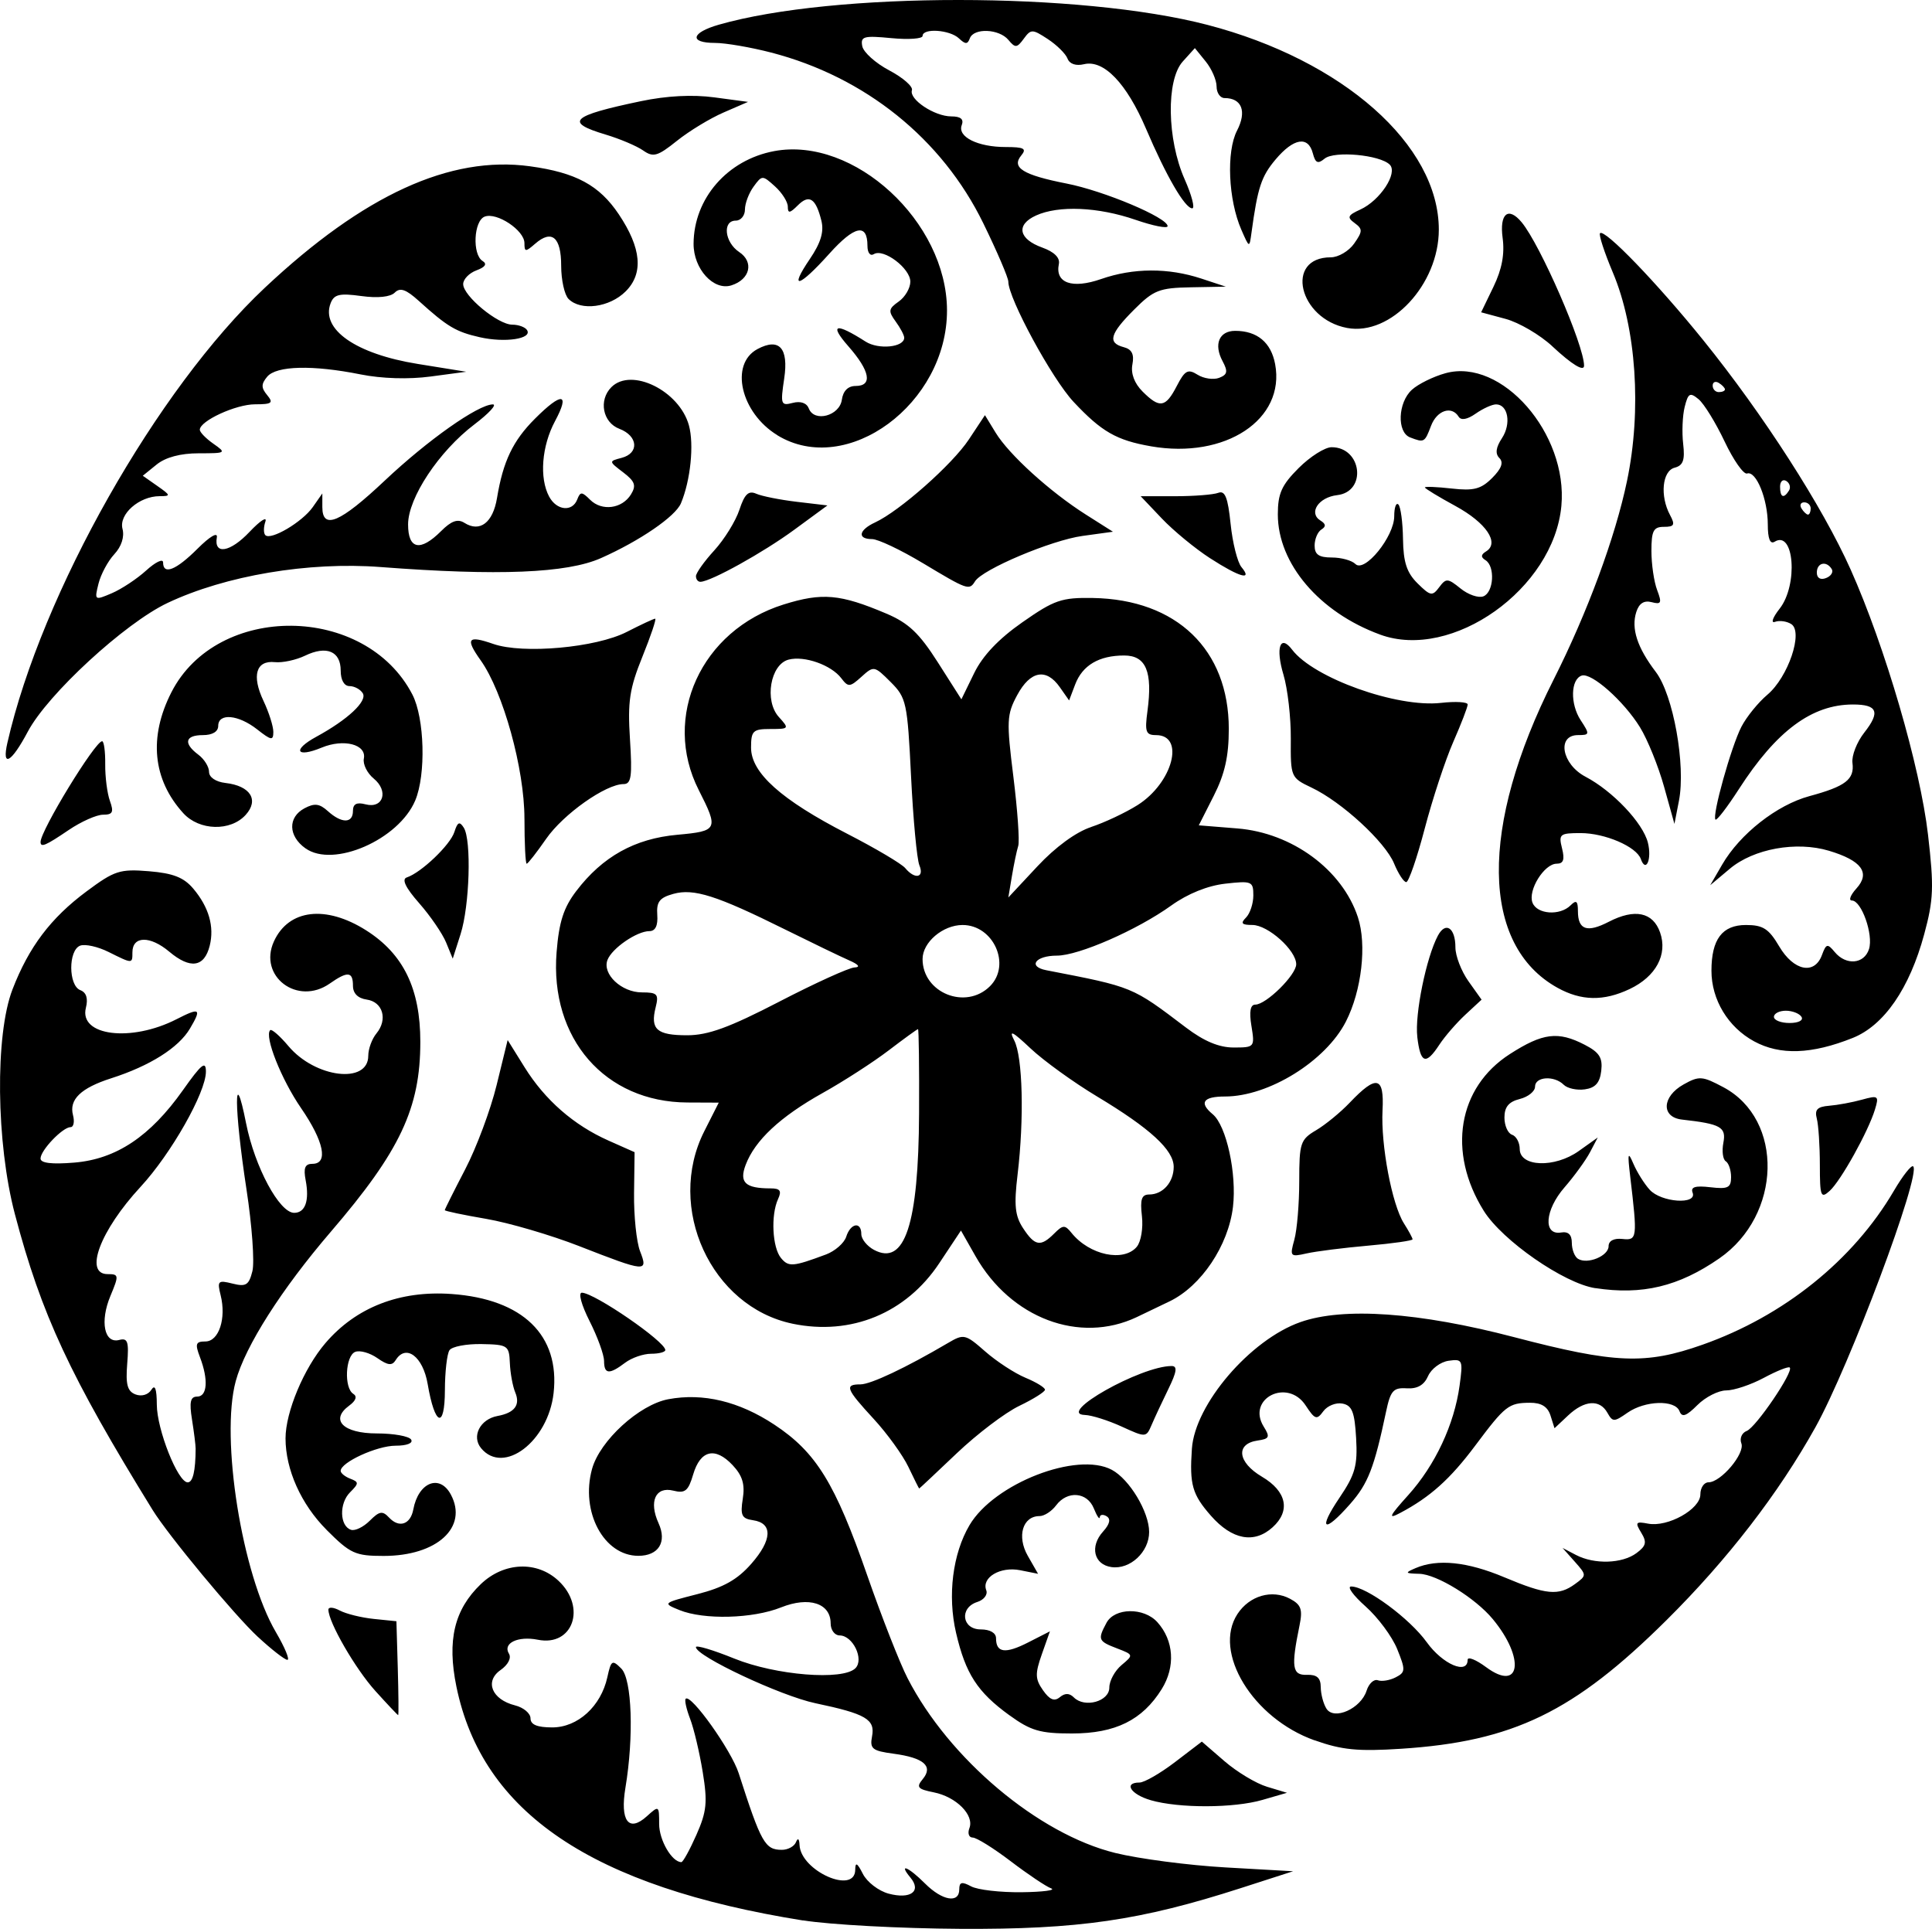 <?xml version="1.0" encoding="UTF-8" standalone="no"?>
<!-- Created with Inkscape (http://www.inkscape.org/) -->

<svg
   width="83.456mm"
   height="83.321mm"
   viewBox="0 0 83.456 83.321"
   version="1.1"
   id="svg5"
   inkscape:version="1.1 (c4e8f9ed74, 2021-05-24)"
   sodipodi:docname="ornament25.svg"
   xmlns:inkscape="http://www.inkscape.org/namespaces/inkscape"
   xmlns:sodipodi="http://sodipodi.sourceforge.net/DTD/sodipodi-0.dtd"
   xmlns="http://www.w3.org/2000/svg"
   xmlns:svg="http://www.w3.org/2000/svg">
  <sodipodi:namedview
     id="namedview7"
     pagecolor="#ffffff"
     bordercolor="#666666"
     borderopacity="1.0"
     inkscape:pageshadow="2"
     inkscape:pageopacity="0.0"
     inkscape:pagecheckerboard="0"
     inkscape:document-units="mm"
     showgrid="false"
     inkscape:zoom="0.94615212"
     inkscape:cx="92.479843"
     inkscape:cy="286.95174"
     inkscape:window-width="2506"
     inkscape:window-height="1403"
     inkscape:window-x="1974"
     inkscape:window-y="0"
     inkscape:window-maximized="1"
     inkscape:current-layer="layer1" />
  <defs
     id="defs2" />
  <g
     inkscape:label="Layer 1"
     inkscape:groupmode="layer"
     id="layer1"
     transform="translate(376.753,-136.472)">
    <path
       style="fill:#000000;stroke-width:0.265"
       d="m -342.062,219.427 c -9.123,-1.459 -13.858,-4.654 -14.976,-10.105 -0.409,-1.996 -0.092,-3.325 1.055,-4.425 0.997,-0.955 2.428,-1.015 3.358,-0.141 1.217,1.143 0.618,2.847 -0.894,2.544 -0.862,-0.172 -1.529,0.149 -1.249,0.603 0.114,0.185 -0.037,0.478 -0.364,0.707 -0.697,0.488 -0.374,1.274 0.627,1.525 0.368,0.092 0.668,0.344 0.668,0.56 0,0.272 0.286,0.392 0.939,0.392 1.102,0 2.104,-0.912 2.38,-2.167 0.162,-0.738 0.21,-0.768 0.603,-0.375 0.461,0.461 0.547,2.936 0.179,5.144 -0.24,1.436 0.139,1.946 0.921,1.239 0.526,-0.476 0.535,-0.471 0.535,0.331 0,0.7 0.552,1.647 0.96,1.647 0.07,0 0.363,-0.531 0.65,-1.18 0.445,-1.006 0.485,-1.406 0.272,-2.712 -0.137,-0.843 -0.382,-1.876 -0.544,-2.297 -0.162,-0.42 -0.248,-0.81 -0.192,-0.867 0.226,-0.226 1.973,2.228 2.291,3.218 0.97,3.013 1.136,3.307 1.865,3.307 0.261,0 0.535,-0.149 0.608,-0.331 0.081,-0.202 0.142,-0.154 0.154,0.122 0.052,1.12 2.397,2.162 2.406,1.069 0.003,-0.346 0.086,-0.301 0.331,0.18 0.18,0.354 0.681,0.738 1.114,0.853 0.945,0.252 1.429,-0.103 0.942,-0.691 -0.54,-0.651 -0.097,-0.472 0.628,0.253 0.743,0.743 1.479,0.87 1.479,0.255 0,-0.32 0.109,-0.348 0.512,-0.132 0.281,0.151 1.264,0.264 2.183,0.253 0.919,-0.011 1.492,-0.086 1.274,-0.166 -0.218,-0.08 -1.003,-0.606 -1.744,-1.17 -0.741,-0.564 -1.481,-1.025 -1.645,-1.025 -0.164,0 -0.228,-0.183 -0.142,-0.407 0.217,-0.564 -0.569,-1.353 -1.542,-1.547 -0.696,-0.139 -0.764,-0.221 -0.474,-0.571 0.464,-0.559 0.048,-0.922 -1.258,-1.097 -0.923,-0.124 -1.034,-0.213 -0.932,-0.749 0.141,-0.736 -0.264,-0.973 -2.45,-1.433 -1.495,-0.315 -5.159,-2.035 -5.159,-2.423 0,-0.098 0.744,0.124 1.654,0.493 1.794,0.728 4.693,0.961 5.236,0.42 0.386,-0.384 -0.11,-1.417 -0.681,-1.417 -0.213,0 -0.388,-0.234 -0.388,-0.52 0,-0.872 -0.936,-1.174 -2.143,-0.691 -1.222,0.489 -3.33,0.544 -4.388,0.116 -0.736,-0.298 -0.726,-0.306 0.774,-0.689 1.128,-0.288 1.727,-0.625 2.33,-1.312 0.906,-1.032 0.934,-1.757 0.071,-1.881 -0.485,-0.07 -0.553,-0.211 -0.44,-0.926 0.1,-0.627 -0.014,-1.001 -0.44,-1.454 -0.754,-0.801 -1.392,-0.65 -1.703,0.404 -0.21,0.714 -0.349,0.827 -0.857,0.699 -0.767,-0.193 -1.067,0.466 -0.638,1.406 0.371,0.814 0.002,1.409 -0.873,1.409 -1.493,0 -2.51,-1.908 -2,-3.753 0.337,-1.222 2.037,-2.775 3.293,-3.011 1.501,-0.282 3.059,0.092 4.58,1.097 1.808,1.195 2.628,2.525 4.016,6.517 0.622,1.788 1.406,3.787 1.743,4.441 1.789,3.479 5.643,6.723 8.965,7.543 1.026,0.254 3.176,0.535 4.776,0.626 l 2.91,0.165 -2.249,0.725 c -4.352,1.403 -7.026,1.791 -12.134,1.762 -2.567,-0.014 -5.62,-0.178 -6.784,-0.365 z m 15.015,-5.197 c -0.863,-0.249 -1.188,-0.762 -0.483,-0.762 0.207,0 0.898,-0.398 1.535,-0.884 l 1.158,-0.884 0.978,0.846 c 0.538,0.465 1.365,0.963 1.839,1.105 l 0.86,0.26 -1.058,0.307 c -1.241,0.36 -3.607,0.366 -4.829,0.013 z m 7.078,-2.585 c -2.666,-0.947 -4.41,-3.807 -3.329,-5.458 0.519,-0.792 1.493,-1.073 2.272,-0.656 0.478,0.256 0.55,0.458 0.409,1.147 -0.371,1.808 -0.319,2.161 0.317,2.138 0.432,-0.015 0.596,0.13 0.599,0.529 0.002,0.303 0.113,0.722 0.246,0.932 0.328,0.518 1.488,-0.002 1.734,-0.777 0.098,-0.308 0.316,-0.51 0.486,-0.449 0.17,0.061 0.517,0.004 0.771,-0.127 0.426,-0.219 0.431,-0.316 0.065,-1.221 -0.219,-0.541 -0.834,-1.37 -1.367,-1.843 -0.533,-0.473 -0.813,-0.86 -0.622,-0.86 0.656,0 2.529,1.381 3.268,2.41 0.684,0.951 1.764,1.415 1.764,0.757 0,-0.15 0.358,-0.008 0.796,0.316 1.491,1.103 1.697,-0.376 0.289,-2.076 -0.755,-0.911 -2.416,-1.935 -3.172,-1.955 -0.623,-0.017 -0.639,-0.041 -0.162,-0.246 0.952,-0.409 2.238,-0.276 3.836,0.397 1.803,0.759 2.342,0.81 3.055,0.288 0.503,-0.368 0.503,-0.381 -0.016,-0.965 l -0.526,-0.592 0.578,0.303 c 0.793,0.416 1.995,0.38 2.613,-0.078 0.422,-0.313 0.459,-0.471 0.206,-0.885 -0.272,-0.446 -0.237,-0.491 0.297,-0.389 0.853,0.163 2.259,-0.623 2.259,-1.263 0,-0.287 0.158,-0.522 0.351,-0.522 0.537,0 1.587,-1.246 1.419,-1.684 -0.082,-0.214 0.022,-0.454 0.232,-0.535 0.398,-0.153 2.035,-2.563 1.86,-2.739 -0.056,-0.056 -0.558,0.144 -1.118,0.444 -0.559,0.3 -1.292,0.545 -1.628,0.545 -0.336,0 -0.896,0.285 -1.244,0.632 -0.483,0.483 -0.666,0.546 -0.773,0.265 -0.193,-0.503 -1.491,-0.463 -2.249,0.068 -0.577,0.404 -0.639,0.404 -0.866,0 -0.332,-0.592 -0.99,-0.547 -1.697,0.116 l -0.587,0.552 -0.175,-0.552 c -0.121,-0.38 -0.396,-0.551 -0.885,-0.548 -0.923,0.005 -1.071,0.121 -2.368,1.855 -1.08,1.443 -1.945,2.219 -3.237,2.903 -0.545,0.289 -0.484,0.153 0.349,-0.772 1.161,-1.289 1.985,-3.047 2.215,-4.725 0.153,-1.113 0.132,-1.161 -0.475,-1.075 -0.349,0.049 -0.747,0.347 -0.886,0.661 -0.172,0.391 -0.463,0.558 -0.922,0.529 -0.58,-0.037 -0.701,0.1 -0.894,1.016 -0.511,2.42 -0.775,3.097 -1.544,3.973 -1.141,1.3 -1.417,1.145 -0.467,-0.262 0.681,-1.009 0.787,-1.39 0.719,-2.577 -0.065,-1.132 -0.176,-1.412 -0.592,-1.491 -0.281,-0.054 -0.653,0.096 -0.826,0.333 -0.281,0.385 -0.362,0.358 -0.762,-0.252 -0.785,-1.199 -2.567,-0.294 -1.809,0.919 0.278,0.445 0.243,0.524 -0.264,0.596 -0.965,0.138 -0.87,0.94 0.185,1.563 1.068,0.63 1.246,1.474 0.461,2.184 -0.796,0.721 -1.751,0.542 -2.664,-0.497 -0.81,-0.923 -0.93,-1.345 -0.823,-2.897 0.133,-1.921 2.517,-4.704 4.686,-5.468 1.86,-0.656 5.125,-0.426 9.235,0.65 4.363,1.142 5.673,1.195 8.133,0.327 3.514,-1.24 6.512,-3.65 8.268,-6.646 0.385,-0.657 0.761,-1.133 0.836,-1.058 0.349,0.349 -2.753,8.626 -4.222,11.265 -1.589,2.856 -3.806,5.728 -6.433,8.334 -4.002,3.971 -6.628,5.244 -11.467,5.557 -1.865,0.121 -2.557,0.053 -3.743,-0.369 z m -13.18,-1.082 c -1.384,-1.003 -1.894,-1.79 -2.306,-3.563 -0.374,-1.607 -0.147,-3.415 0.582,-4.65 1.064,-1.801 4.646,-3.193 6.148,-2.389 0.763,0.408 1.61,1.819 1.611,2.684 10e-4,0.864 -0.823,1.632 -1.628,1.517 -0.761,-0.108 -0.945,-0.891 -0.361,-1.536 0.288,-0.318 0.341,-0.543 0.155,-0.657 -0.155,-0.096 -0.289,-0.078 -0.299,0.04 -0.009,0.118 -0.124,-0.054 -0.256,-0.381 -0.286,-0.712 -1.145,-0.782 -1.63,-0.132 -0.19,0.255 -0.511,0.463 -0.714,0.463 -0.731,0 -0.99,0.874 -0.51,1.715 l 0.445,0.778 -0.775,-0.155 c -0.855,-0.171 -1.675,0.314 -1.463,0.866 0.072,0.188 -0.101,0.415 -0.385,0.505 -0.785,0.249 -0.67,1.186 0.146,1.186 0.4,0 0.661,0.151 0.661,0.381 0,0.633 0.402,0.685 1.389,0.181 l 0.939,-0.479 -0.349,0.988 c -0.298,0.845 -0.291,1.071 0.05,1.558 0.287,0.41 0.491,0.494 0.726,0.299 0.223,-0.185 0.415,-0.182 0.607,0.01 0.468,0.468 1.532,0.173 1.532,-0.426 0,-0.291 0.238,-0.728 0.529,-0.972 0.523,-0.437 0.52,-0.446 -0.198,-0.721 -0.814,-0.312 -0.841,-0.379 -0.454,-1.103 0.352,-0.657 1.613,-0.675 2.196,-0.031 0.717,0.792 0.791,1.929 0.189,2.895 -0.834,1.338 -1.998,1.914 -3.876,1.915 -1.372,8e-4 -1.777,-0.117 -2.702,-0.788 z m -27.39,-1.051 c -0.865,-0.957 -2.028,-2.971 -2.028,-3.512 0,-0.123 0.221,-0.106 0.491,0.038 0.27,0.144 0.931,0.308 1.469,0.363 l 0.978,0.1 0.059,2.028 c 0.032,1.115 0.04,2.028 0.017,2.028 -0.023,0 -0.467,-0.47 -0.986,-1.045 z m -5.074,-2.335 c -1.015,-0.941 -3.872,-4.386 -4.552,-5.489 -3.567,-5.784 -4.801,-8.434 -5.945,-12.772 -0.812,-3.077 -0.862,-7.74 -0.104,-9.705 0.707,-1.833 1.652,-3.085 3.197,-4.234 1.21,-0.9 1.44,-0.975 2.699,-0.872 1.045,0.086 1.506,0.267 1.916,0.754 0.672,0.797 0.914,1.641 0.708,2.464 -0.234,0.932 -0.839,1.02 -1.748,0.256 -0.829,-0.698 -1.591,-0.684 -1.591,0.03 0,0.499 0.006,0.499 -1.028,-0.016 -0.464,-0.232 -1.019,-0.355 -1.231,-0.273 -0.515,0.198 -0.509,1.722 0.008,1.921 0.262,0.101 0.343,0.357 0.241,0.764 -0.304,1.213 1.952,1.496 3.915,0.492 1.015,-0.519 1.094,-0.464 0.581,0.403 -0.49,0.83 -1.731,1.613 -3.405,2.149 -1.308,0.419 -1.824,0.917 -1.648,1.589 0.075,0.286 0.028,0.52 -0.104,0.52 -0.34,0 -1.298,1 -1.298,1.356 0,0.199 0.484,0.257 1.46,0.176 1.809,-0.15 3.277,-1.129 4.692,-3.13 0.799,-1.13 0.992,-1.286 0.992,-0.8 0,0.9 -1.504,3.551 -2.824,4.978 -1.74,1.881 -2.453,3.769 -1.423,3.769 0.489,0 0.495,0.05 0.121,0.945 -0.46,1.102 -0.266,2.068 0.381,1.899 0.367,-0.096 0.423,0.07 0.345,1.032 -0.072,0.892 0.008,1.185 0.357,1.32 0.262,0.1 0.548,0.018 0.684,-0.197 0.159,-0.252 0.235,-0.049 0.238,0.637 0.004,1.081 0.909,3.359 1.334,3.359 0.224,0 0.338,-0.487 0.343,-1.455 6.6e-4,-0.146 -0.07,-0.711 -0.157,-1.257 -0.121,-0.76 -0.07,-0.992 0.222,-0.992 0.44,0 0.493,-0.729 0.122,-1.703 -0.22,-0.578 -0.185,-0.679 0.236,-0.679 0.58,0 0.908,-0.996 0.657,-1.997 -0.155,-0.619 -0.113,-0.66 0.513,-0.503 0.582,0.146 0.708,0.067 0.859,-0.536 0.098,-0.389 -0.017,-1.978 -0.255,-3.532 -0.539,-3.52 -0.55,-5.538 -0.017,-2.852 0.375,1.886 1.438,3.864 2.077,3.864 0.479,0 0.664,-0.525 0.496,-1.406 -0.102,-0.534 -0.03,-0.711 0.292,-0.711 0.697,0 0.499,-0.967 -0.491,-2.407 -0.857,-1.246 -1.594,-3.106 -1.334,-3.366 0.063,-0.063 0.418,0.247 0.789,0.688 1.158,1.376 3.448,1.654 3.448,0.419 0,-0.297 0.159,-0.731 0.353,-0.966 0.498,-0.603 0.279,-1.363 -0.421,-1.463 -0.38,-0.054 -0.593,-0.268 -0.593,-0.595 0,-0.619 -0.226,-0.641 -1.003,-0.097 -1.392,0.975 -3.098,-0.312 -2.412,-1.819 0.634,-1.392 2.241,-1.584 3.986,-0.478 1.61,1.021 2.339,2.522 2.339,4.814 0,2.865 -0.873,4.718 -3.863,8.2 -2.131,2.482 -3.701,4.946 -4.11,6.454 -0.67,2.469 0.268,8.344 1.732,10.842 0.389,0.664 0.613,1.203 0.497,1.199 -0.115,-0.004 -0.688,-0.45 -1.272,-0.992 z m 2.968,-4.623 c -1.1,-1.102 -1.774,-2.602 -1.774,-3.952 0,-1.136 0.792,-3.028 1.723,-4.115 1.324,-1.547 3.212,-2.282 5.452,-2.121 3.077,0.22 4.685,1.784 4.404,4.283 -0.235,2.085 -2.16,3.548 -3.13,2.379 -0.424,-0.511 -0.046,-1.254 0.708,-1.393 0.738,-0.135 0.993,-0.473 0.767,-1.015 -0.111,-0.264 -0.216,-0.838 -0.234,-1.275 -0.031,-0.756 -0.089,-0.795 -1.223,-0.816 -0.655,-0.012 -1.278,0.107 -1.385,0.265 -0.107,0.158 -0.196,0.936 -0.198,1.729 -0.005,1.701 -0.435,1.546 -0.744,-0.268 -0.204,-1.193 -0.942,-1.745 -1.382,-1.033 -0.155,0.251 -0.336,0.231 -0.79,-0.086 -0.324,-0.227 -0.753,-0.349 -0.955,-0.271 -0.429,0.165 -0.495,1.561 -0.086,1.814 0.178,0.11 0.114,0.295 -0.175,0.507 -0.845,0.618 -0.264,1.203 1.194,1.203 0.724,0 1.389,0.119 1.479,0.265 0.096,0.155 -0.182,0.265 -0.671,0.265 -0.804,0 -2.372,0.718 -2.372,1.087 0,0.099 0.187,0.251 0.417,0.339 0.376,0.144 0.375,0.201 -0.014,0.59 -0.475,0.475 -0.449,1.455 0.044,1.617 0.173,0.057 0.537,-0.12 0.81,-0.393 0.417,-0.417 0.55,-0.439 0.834,-0.135 0.433,0.464 0.925,0.299 1.046,-0.35 0.22,-1.178 1.141,-1.545 1.622,-0.645 0.756,1.413 -0.599,2.651 -2.901,2.651 -1.228,0 -1.44,-0.097 -2.466,-1.124 z m 25.134,-2.715 c -0.244,-0.511 -0.92,-1.447 -1.504,-2.08 -1.195,-1.296 -1.269,-1.489 -0.572,-1.489 0.446,0 1.964,-0.717 3.79,-1.791 0.678,-0.399 0.745,-0.383 1.602,0.369 0.492,0.432 1.275,0.943 1.74,1.136 0.465,0.193 0.844,0.425 0.842,0.517 -0.002,0.091 -0.5,0.404 -1.108,0.696 -0.608,0.291 -1.825,1.214 -2.705,2.051 -0.88,0.837 -1.609,1.521 -1.621,1.521 -0.012,0 -0.22,-0.418 -0.464,-0.929 z m 9.208,-1.748 c -0.582,-0.266 -1.296,-0.491 -1.587,-0.5 -1.262,-0.039 2.415,-2.114 3.747,-2.114 0.259,0 0.225,0.247 -0.14,0.992 -0.267,0.546 -0.592,1.243 -0.723,1.549 -0.236,0.552 -0.248,0.553 -1.297,0.073 z m -22.357,-2.834 c 0,-0.266 -0.281,-1.04 -0.625,-1.72 -0.355,-0.702 -0.498,-1.232 -0.331,-1.227 0.556,0.016 3.602,2.111 3.602,2.477 0,0.088 -0.275,0.16 -0.611,0.16 -0.336,0 -0.842,0.175 -1.124,0.388 -0.687,0.52 -0.91,0.501 -0.91,-0.079 z m 8.147,-1.607 c -3.523,-0.731 -5.489,-5.013 -3.817,-8.315 l 0.625,-1.235 -1.353,-0.006 c -3.561,-0.015 -5.951,-2.761 -5.652,-6.493 0.105,-1.309 0.303,-1.923 0.85,-2.641 1.135,-1.489 2.527,-2.264 4.363,-2.43 1.757,-0.159 1.792,-0.231 0.927,-1.933 -1.604,-3.158 0.106,-6.9 3.663,-8.013 1.671,-0.523 2.443,-0.455 4.439,0.391 0.959,0.406 1.424,0.847 2.228,2.109 l 1.016,1.595 0.55,-1.128 c 0.369,-0.757 1.055,-1.481 2.086,-2.201 1.379,-0.964 1.69,-1.071 3.043,-1.048 3.62,0.062 5.872,2.231 5.872,5.655 0,1.181 -0.172,1.946 -0.648,2.886 l -0.648,1.279 1.664,0.134 c 2.367,0.19 4.532,1.783 5.208,3.833 0.392,1.188 0.165,3.172 -0.517,4.508 -0.872,1.71 -3.337,3.238 -5.224,3.238 -0.946,0 -1.131,0.268 -0.53,0.766 0.591,0.49 1.045,2.568 0.875,4.003 -0.198,1.67 -1.372,3.42 -2.735,4.078 -0.56,0.27 -1.2,0.578 -1.423,0.683 -2.471,1.17 -5.44,0.047 -6.962,-2.631 l -0.63,-1.109 -0.937,1.411 c -1.432,2.158 -3.808,3.138 -6.335,2.614 z m 1.436,-2.989 c 0.395,-0.148 0.79,-0.494 0.878,-0.769 0.187,-0.591 0.652,-0.671 0.652,-0.113 0,0.213 0.246,0.519 0.546,0.68 1.331,0.712 1.926,-1.088 1.949,-5.896 0.01,-2.001 -0.011,-3.638 -0.046,-3.638 -0.035,-1.4e-4 -0.606,0.414 -1.269,0.92 -0.663,0.506 -1.947,1.335 -2.853,1.841 -1.833,1.025 -2.922,2.042 -3.323,3.103 -0.287,0.76 -0.017,1.015 1.076,1.015 0.415,0 0.488,0.105 0.323,0.463 -0.318,0.693 -0.247,2.094 0.128,2.546 0.326,0.393 0.516,0.378 1.937,-0.152 z m 13.433,-0.34 c 0.179,-0.216 0.278,-0.812 0.218,-1.323 -0.084,-0.721 -0.013,-0.93 0.315,-0.93 0.588,0 1.058,-0.53 1.058,-1.194 0,-0.728 -1.017,-1.662 -3.307,-3.038 -1.019,-0.612 -2.313,-1.547 -2.877,-2.078 -0.787,-0.742 -0.95,-0.822 -0.704,-0.344 0.367,0.712 0.433,3.377 0.144,5.793 -0.159,1.327 -0.112,1.782 0.237,2.315 0.508,0.776 0.758,0.819 1.343,0.234 0.38,-0.38 0.466,-0.383 0.747,-0.033 0.775,0.967 2.261,1.281 2.828,0.598 z m 4.949,-9.529 c -0.102,-0.626 -0.048,-0.926 0.167,-0.926 0.468,0 1.767,-1.281 1.767,-1.743 0,-0.603 -1.22,-1.697 -1.893,-1.697 -0.462,0 -0.524,-0.071 -0.277,-0.318 0.175,-0.175 0.318,-0.607 0.318,-0.96 0,-0.607 -0.068,-0.635 -1.211,-0.506 -0.764,0.086 -1.625,0.434 -2.334,0.943 -1.47,1.056 -4,2.165 -4.939,2.165 -0.932,0 -1.274,0.473 -0.457,0.631 3.766,0.73 3.685,0.696 6.034,2.478 0.776,0.588 1.425,0.86 2.055,0.86 0.905,0 0.918,-0.016 0.771,-0.926 z m -20.389,-1.058 c 1.547,-0.8 3.005,-1.463 3.241,-1.473 0.27,-0.011 0.185,-0.125 -0.233,-0.308 -0.364,-0.16 -1.612,-0.762 -2.774,-1.338 -2.948,-1.463 -3.933,-1.777 -4.815,-1.533 -0.599,0.166 -0.736,0.344 -0.696,0.908 0.033,0.464 -0.082,0.702 -0.34,0.702 -0.541,0 -1.617,0.739 -1.811,1.245 -0.234,0.609 0.606,1.401 1.485,1.401 0.671,0 0.739,0.074 0.596,0.646 -0.239,0.951 0.048,1.206 1.359,1.206 0.907,0 1.817,-0.332 3.988,-1.455 z m 9.097,-0.665 c 0.922,-0.922 0.15,-2.642 -1.186,-2.642 -0.851,0 -1.728,0.746 -1.728,1.47 0,1.466 1.869,2.217 2.914,1.172 z m 4.363,-6.874 c 0.581,-0.191 1.484,-0.616 2.007,-0.945 1.52,-0.956 2.069,-3.025 0.803,-3.025 -0.444,0 -0.494,-0.14 -0.372,-1.042 0.228,-1.703 -0.063,-2.397 -1.006,-2.397 -1.088,0 -1.802,0.422 -2.117,1.251 l -0.262,0.69 -0.402,-0.573 c -0.586,-0.836 -1.274,-0.709 -1.839,0.341 -0.454,0.843 -0.467,1.117 -0.166,3.529 0.179,1.438 0.274,2.783 0.209,2.989 -0.065,0.205 -0.187,0.79 -0.272,1.299 l -0.155,0.926 1.258,-1.347 c 0.776,-0.831 1.663,-1.48 2.315,-1.694 z m -7.415,1.652 c -0.106,-0.255 -0.268,-1.979 -0.359,-3.831 -0.158,-3.206 -0.2,-3.402 -0.883,-4.085 -0.703,-0.703 -0.728,-0.707 -1.261,-0.225 -0.498,0.451 -0.571,0.456 -0.87,0.062 -0.436,-0.573 -1.594,-0.982 -2.276,-0.804 -0.789,0.206 -1.057,1.777 -0.422,2.478 0.457,0.505 0.447,0.519 -0.365,0.519 -0.754,0 -0.835,0.078 -0.835,0.807 0,1.087 1.301,2.251 4.153,3.718 1.224,0.629 2.353,1.297 2.508,1.485 0.416,0.501 0.835,0.416 0.61,-0.122 z m 29.197,18.267 c -1.35,-0.207 -4.012,-2.053 -4.816,-3.339 -1.587,-2.54 -1.123,-5.33 1.128,-6.774 1.424,-0.914 2.081,-0.995 3.232,-0.4 0.633,0.327 0.78,0.559 0.714,1.124 -0.06,0.518 -0.253,0.737 -0.708,0.801 -0.344,0.049 -0.755,-0.041 -0.913,-0.198 -0.409,-0.409 -1.239,-0.355 -1.239,0.081 0,0.203 -0.298,0.443 -0.661,0.534 -0.475,0.119 -0.661,0.344 -0.661,0.8 0,0.349 0.148,0.684 0.33,0.744 0.181,0.06 0.33,0.338 0.331,0.617 0.002,0.775 1.509,0.827 2.547,0.088 l 0.823,-0.586 -0.334,0.635 c -0.184,0.349 -0.68,1.034 -1.104,1.521 -0.849,0.977 -0.931,2.079 -0.145,1.947 0.312,-0.052 0.463,0.094 0.463,0.447 0,0.289 0.12,0.599 0.267,0.69 0.41,0.253 1.321,-0.123 1.321,-0.545 0,-0.232 0.228,-0.352 0.595,-0.313 0.645,0.068 0.656,-0.023 0.337,-2.715 -0.118,-1 -0.096,-1.085 0.139,-0.535 0.154,0.361 0.47,0.867 0.704,1.124 0.498,0.55 2.059,0.658 1.855,0.128 -0.095,-0.247 0.114,-0.312 0.765,-0.236 0.761,0.089 0.896,0.023 0.896,-0.438 0,-0.298 -0.103,-0.606 -0.229,-0.684 -0.126,-0.078 -0.173,-0.437 -0.104,-0.797 0.13,-0.681 -0.108,-0.815 -1.784,-1.003 -0.912,-0.102 -0.873,-0.994 0.067,-1.519 0.671,-0.375 0.806,-0.365 1.72,0.122 2.621,1.399 2.521,5.525 -0.18,7.394 -1.756,1.215 -3.332,1.592 -5.355,1.282 z m -43.877,-1.811 c -1.237,-0.483 -3.053,-1.015 -4.035,-1.183 -0.982,-0.168 -1.786,-0.337 -1.786,-0.376 0,-0.039 0.397,-0.832 0.881,-1.762 0.485,-0.93 1.096,-2.567 1.358,-3.638 l 0.477,-1.947 0.729,1.171 c 0.882,1.418 2.126,2.505 3.631,3.173 l 1.123,0.499 -0.023,1.774 c -0.012,0.976 0.104,2.101 0.259,2.502 0.356,0.919 0.267,0.912 -2.616,-0.213 z m 30.877,-0.283 c 0.117,-0.419 0.212,-1.557 0.212,-2.529 0,-1.649 0.049,-1.797 0.729,-2.199 0.401,-0.237 1.056,-0.774 1.455,-1.194 1.155,-1.214 1.491,-1.136 1.414,0.327 -0.079,1.503 0.408,4.078 0.924,4.89 0.205,0.322 0.373,0.633 0.373,0.689 0,0.057 -0.863,0.18 -1.918,0.273 -1.055,0.093 -2.252,0.244 -2.659,0.336 -0.71,0.16 -0.732,0.135 -0.529,-0.594 z m 22.701,-3.227 c -2.7e-4,-0.827 -0.06,-1.728 -0.132,-2.004 -0.101,-0.385 0.021,-0.513 0.53,-0.554 0.364,-0.029 1.002,-0.147 1.418,-0.262 0.708,-0.196 0.745,-0.169 0.565,0.421 -0.287,0.947 -1.474,3.081 -1.956,3.517 -0.384,0.348 -0.424,0.243 -0.425,-1.119 z m -17.389,-5.538 c -0.115,-0.969 0.387,-3.428 0.891,-4.371 0.333,-0.622 0.755,-0.336 0.755,0.509 0,0.369 0.254,1.028 0.565,1.465 l 0.565,0.794 -0.7,0.649 c -0.385,0.357 -0.891,0.941 -1.125,1.298 -0.587,0.896 -0.816,0.814 -0.953,-0.344 z m 14.55,0.198 c -1.126,-0.611 -1.844,-1.798 -1.844,-3.048 0,-1.362 0.465,-1.978 1.491,-1.978 0.737,0 0.985,0.159 1.437,0.926 0.625,1.059 1.523,1.241 1.844,0.374 0.184,-0.497 0.239,-0.51 0.553,-0.132 0.49,0.591 1.274,0.523 1.481,-0.129 0.197,-0.621 -0.325,-2.097 -0.741,-2.097 -0.15,0 -0.06,-0.236 0.201,-0.524 0.609,-0.673 0.222,-1.202 -1.191,-1.625 -1.408,-0.422 -3.25,-0.088 -4.28,0.776 l -0.848,0.712 0.516,-0.89 c 0.769,-1.325 2.363,-2.577 3.768,-2.957 1.564,-0.423 1.953,-0.723 1.86,-1.436 -0.041,-0.311 0.19,-0.901 0.512,-1.311 0.7,-0.89 0.57,-1.212 -0.489,-1.212 -1.775,0 -3.306,1.136 -4.932,3.66 -0.5,0.776 -0.954,1.366 -1.008,1.312 -0.158,-0.158 0.68,-3.16 1.121,-4.012 0.221,-0.426 0.725,-1.048 1.12,-1.381 0.899,-0.757 1.562,-2.715 1.033,-3.052 -0.194,-0.124 -0.509,-0.167 -0.701,-0.097 -0.192,0.071 -0.103,-0.185 0.198,-0.568 0.807,-1.026 0.628,-3.414 -0.217,-2.892 -0.195,0.12 -0.294,-0.133 -0.294,-0.747 0,-1.092 -0.503,-2.33 -0.894,-2.2 -0.15,0.05 -0.587,-0.572 -0.971,-1.382 -0.384,-0.81 -0.89,-1.633 -1.125,-1.827 -0.372,-0.308 -0.45,-0.265 -0.6,0.331 -0.095,0.377 -0.124,1.095 -0.066,1.594 0.082,0.706 2.7e-4,0.937 -0.368,1.033 -0.536,0.14 -0.642,1.218 -0.2,2.043 0.229,0.428 0.186,0.512 -0.265,0.512 -0.45,0 -0.538,0.17 -0.538,1.041 0,0.573 0.111,1.333 0.247,1.69 0.212,0.559 0.179,0.632 -0.239,0.522 -0.328,-0.086 -0.543,0.053 -0.662,0.426 -0.227,0.714 0.041,1.534 0.843,2.588 0.755,0.992 1.3,4.024 1,5.565 l -0.195,1 -0.448,-1.608 c -0.246,-0.884 -0.715,-2.04 -1.041,-2.569 -0.701,-1.134 -2.094,-2.369 -2.516,-2.23 -0.479,0.158 -0.505,1.224 -0.047,1.924 0.401,0.612 0.395,0.646 -0.112,0.646 -0.929,0 -0.703,1.259 0.322,1.798 1.179,0.62 2.481,1.995 2.695,2.847 0.18,0.717 -0.084,1.327 -0.305,0.707 -0.191,-0.535 -1.548,-1.119 -2.601,-1.119 -0.9,0 -0.956,0.046 -0.802,0.661 0.122,0.485 0.06,0.661 -0.23,0.661 -0.539,0 -1.253,1.147 -1.047,1.683 0.194,0.506 1.185,0.576 1.645,0.117 0.247,-0.247 0.318,-0.192 0.318,0.249 0,0.81 0.394,0.946 1.333,0.46 1.122,-0.58 1.909,-0.416 2.216,0.461 0.334,0.952 -0.178,1.904 -1.312,2.443 -1.125,0.534 -2.092,0.517 -3.121,-0.054 -3.315,-1.841 -3.379,-6.946 -0.167,-13.309 1.459,-2.89 2.665,-6.154 3.172,-8.585 0.64,-3.066 0.399,-6.604 -0.612,-9 -0.368,-0.871 -0.617,-1.636 -0.554,-1.699 0.198,-0.2 2.449,2.133 4.457,4.618 2.595,3.212 5.152,7.189 6.366,9.904 1.489,3.331 3.006,8.525 3.345,11.462 0.261,2.257 0.24,2.802 -0.165,4.298 -0.634,2.342 -1.733,3.936 -3.087,4.478 -1.773,0.709 -3.138,0.757 -4.259,0.148 z m 2.046,-1.058 c -0.09,-0.146 -0.395,-0.265 -0.677,-0.265 -0.282,0 -0.514,0.119 -0.514,0.265 0,0.146 0.305,0.265 0.677,0.265 0.384,0 0.606,-0.115 0.514,-0.265 z m 1.306,-19.342 c -0.231,-0.374 -0.644,-0.276 -0.644,0.152 0,0.236 0.155,0.329 0.395,0.237 0.217,-0.083 0.329,-0.258 0.249,-0.389 z m -0.909,-2.618 c 0,-0.146 -0.126,-0.265 -0.28,-0.265 -0.154,0 -0.207,0.119 -0.117,0.265 0.09,0.146 0.216,0.265 0.28,0.265 0.064,0 0.117,-0.119 0.117,-0.265 z m -0.937,-0.775 c 0.084,-0.135 0.031,-0.321 -0.117,-0.412 -0.148,-0.091 -0.269,0.019 -0.269,0.246 0,0.465 0.159,0.533 0.386,0.166 z m -2.767,-4.368 c 0,-0.064 -0.119,-0.19 -0.265,-0.28 -0.146,-0.09 -0.265,-0.037 -0.265,0.117 0,0.154 0.119,0.28 0.265,0.28 0.146,0 0.265,-0.052 0.265,-0.117 z m -55.241,23.892 c -0.157,-0.384 -0.68,-1.148 -1.163,-1.698 -0.59,-0.671 -0.766,-1.037 -0.537,-1.113 0.627,-0.209 1.878,-1.403 2.056,-1.962 0.138,-0.435 0.224,-0.475 0.407,-0.187 0.338,0.534 0.253,3.372 -0.139,4.599 l -0.338,1.058 z m 40.95,-3.412 c -0.389,-0.938 -2.261,-2.66 -3.565,-3.279 -0.897,-0.426 -0.909,-0.454 -0.897,-2.103 0.007,-0.919 -0.136,-2.167 -0.317,-2.772 -0.35,-1.167 -0.144,-1.766 0.372,-1.085 0.931,1.228 4.53,2.515 6.433,2.3 0.634,-0.071 1.152,-0.04 1.152,0.069 0,0.11 -0.281,0.839 -0.624,1.621 -0.343,0.782 -0.897,2.464 -1.231,3.737 -0.334,1.273 -0.694,2.315 -0.799,2.315 -0.106,0 -0.342,-0.361 -0.525,-0.803 z m -37.567,-1.942 c 0,-2.148 -0.919,-5.471 -1.891,-6.836 -0.673,-0.945 -0.56,-1.092 0.547,-0.707 1.28,0.446 4.436,0.162 5.765,-0.52 0.613,-0.314 1.164,-0.571 1.226,-0.571 0.062,0 -0.186,0.738 -0.55,1.639 -0.559,1.384 -0.643,1.94 -0.538,3.572 0.103,1.603 0.056,1.933 -0.276,1.933 -0.769,0 -2.607,1.299 -3.345,2.365 -0.41,0.591 -0.788,1.075 -0.841,1.075 -0.053,0 -0.096,-0.878 -0.096,-1.951 z m -9.459,1.286 c -0.746,-0.531 -0.767,-1.342 -0.044,-1.729 0.434,-0.232 0.65,-0.206 1.013,0.123 0.595,0.538 1.082,0.534 1.082,-0.01 0,-0.302 0.161,-0.386 0.545,-0.285 0.764,0.2 1.009,-0.575 0.352,-1.114 -0.283,-0.232 -0.474,-0.62 -0.426,-0.862 0.122,-0.613 -0.866,-0.87 -1.822,-0.474 -1.101,0.456 -1.28,0.102 -0.236,-0.466 1.365,-0.743 2.22,-1.544 2.011,-1.883 -0.105,-0.169 -0.362,-0.308 -0.572,-0.308 -0.232,0 -0.381,-0.263 -0.381,-0.67 0,-0.836 -0.611,-1.092 -1.538,-0.645 -0.391,0.188 -0.979,0.315 -1.307,0.28 -0.812,-0.085 -1.008,0.582 -0.491,1.672 0.234,0.494 0.426,1.097 0.426,1.34 0,0.386 -0.088,0.373 -0.697,-0.106 -0.815,-0.641 -1.684,-0.719 -1.684,-0.151 0,0.247 -0.25,0.397 -0.661,0.397 -0.772,0 -0.855,0.354 -0.198,0.845 0.255,0.19 0.463,0.524 0.463,0.743 0,0.234 0.291,0.431 0.708,0.479 1.076,0.124 1.461,0.731 0.875,1.378 -0.654,0.723 -2.004,0.687 -2.694,-0.071 -1.323,-1.452 -1.504,-3.289 -0.514,-5.226 1.98,-3.876 8.385,-3.814 10.409,0.101 0.527,1.019 0.592,3.462 0.122,4.576 -0.715,1.694 -3.535,2.924 -4.738,2.067 z m -11.443,-0.275 c 0,-0.494 2.356,-4.351 2.659,-4.352 0.08,-2.6e-4 0.14,0.446 0.134,0.992 -0.006,0.546 0.085,1.26 0.203,1.587 0.175,0.486 0.121,0.595 -0.295,0.595 -0.281,0 -0.949,0.298 -1.485,0.661 -0.999,0.678 -1.216,0.77 -1.216,0.516 z m -1.432,-4.286 c 1.471,-6.454 6.47,-15.289 11.124,-19.657 4.266,-4.005 7.999,-5.715 11.446,-5.244 1.987,0.272 2.998,0.818 3.84,2.075 0.977,1.458 1.075,2.552 0.298,3.328 -0.696,0.696 -1.936,0.861 -2.469,0.328 -0.175,-0.175 -0.318,-0.82 -0.318,-1.433 0,-1.238 -0.404,-1.58 -1.124,-0.952 -0.417,0.363 -0.463,0.36 -0.463,-0.028 0,-0.55 -1.193,-1.344 -1.718,-1.143 -0.474,0.182 -0.542,1.638 -0.089,1.917 0.205,0.127 0.116,0.263 -0.265,0.404 -0.316,0.117 -0.574,0.384 -0.574,0.594 0,0.511 1.502,1.752 2.121,1.752 0.271,0 0.559,0.106 0.639,0.236 0.232,0.376 -0.949,0.554 -2.041,0.307 -1.034,-0.234 -1.402,-0.453 -2.64,-1.573 -0.551,-0.498 -0.804,-0.585 -1.034,-0.355 -0.19,0.19 -0.736,0.246 -1.448,0.148 -0.939,-0.129 -1.175,-0.073 -1.323,0.311 -0.433,1.129 1.091,2.191 3.762,2.622 l 2.096,0.338 -1.54,0.206 c -0.946,0.127 -2.111,0.091 -3.021,-0.091 -2.072,-0.416 -3.643,-0.377 -4.038,0.1 -0.263,0.317 -0.263,0.477 0,0.794 0.281,0.339 0.205,0.397 -0.522,0.397 -0.832,0 -2.388,0.717 -2.388,1.1 0,0.106 0.265,0.378 0.588,0.604 0.569,0.398 0.548,0.412 -0.632,0.412 -0.789,0 -1.432,0.171 -1.82,0.485 l -0.599,0.485 0.629,0.441 c 0.582,0.407 0.589,0.441 0.1,0.441 -0.884,0 -1.771,0.78 -1.605,1.413 0.09,0.344 -0.045,0.762 -0.354,1.094 -0.275,0.295 -0.582,0.867 -0.683,1.272 -0.18,0.724 -0.17,0.731 0.576,0.413 0.417,-0.178 1.086,-0.62 1.486,-0.984 0.4,-0.364 0.728,-0.52 0.728,-0.347 0,0.559 0.561,0.335 1.489,-0.593 0.528,-0.528 0.876,-0.733 0.833,-0.49 -0.136,0.77 0.574,0.652 1.413,-0.236 0.458,-0.484 0.766,-0.684 0.684,-0.443 -0.082,0.24 -0.083,0.504 -0.002,0.585 0.237,0.237 1.598,-0.568 2.049,-1.212 l 0.413,-0.59 v 0.588 c 0,1.002 0.767,0.677 2.693,-1.139 1.858,-1.753 4.031,-3.285 4.67,-3.295 0.193,-0.003 -0.164,0.386 -0.794,0.864 -1.531,1.161 -2.865,3.173 -2.865,4.321 0,1.08 0.527,1.187 1.426,0.288 0.444,-0.444 0.717,-0.54 1.01,-0.355 0.667,0.421 1.229,-0.009 1.405,-1.073 0.264,-1.591 0.686,-2.474 1.639,-3.427 1.167,-1.167 1.526,-1.124 0.869,0.102 -0.578,1.078 -0.686,2.458 -0.256,3.262 0.324,0.606 1.004,0.674 1.215,0.122 0.131,-0.341 0.201,-0.339 0.554,0.014 0.507,0.507 1.383,0.392 1.766,-0.23 0.237,-0.386 0.174,-0.563 -0.337,-0.953 -0.626,-0.477 -0.627,-0.479 -0.066,-0.626 0.768,-0.201 0.71,-0.948 -0.099,-1.255 -0.721,-0.274 -0.905,-1.238 -0.344,-1.799 0.865,-0.865 2.935,0.154 3.348,1.647 0.23,0.831 0.071,2.382 -0.344,3.371 -0.239,0.568 -1.773,1.62 -3.453,2.366 -1.471,0.654 -4.44,0.774 -9.525,0.386 -3.111,-0.237 -6.695,0.367 -9.198,1.551 -1.847,0.874 -5.178,3.941 -6.036,5.558 -0.718,1.353 -1.133,1.579 -0.882,0.479 z m 59.297,-4.672 c -2.625,-0.959 -4.419,-3.067 -4.419,-5.191 0,-0.903 0.164,-1.268 0.9,-2.003 0.495,-0.495 1.135,-0.9 1.423,-0.9 1.309,0 1.533,1.921 0.242,2.07 -0.809,0.093 -1.254,0.77 -0.722,1.099 0.235,0.145 0.246,0.257 0.039,0.386 -0.161,0.1 -0.293,0.412 -0.293,0.695 0,0.386 0.184,0.514 0.741,0.514 0.407,0 0.867,0.126 1.021,0.281 0.395,0.395 1.677,-1.183 1.677,-2.065 0,-0.377 0.081,-0.604 0.18,-0.505 0.099,0.099 0.189,0.771 0.199,1.493 0.015,1.004 0.163,1.454 0.629,1.914 0.555,0.548 0.639,0.563 0.933,0.168 0.297,-0.399 0.371,-0.395 0.924,0.053 0.33,0.268 0.773,0.42 0.985,0.339 0.45,-0.173 0.516,-1.301 0.091,-1.563 -0.209,-0.129 -0.201,-0.238 0.028,-0.379 0.593,-0.366 0.003,-1.237 -1.328,-1.962 -0.725,-0.394 -1.317,-0.755 -1.317,-0.8 0,-0.046 0.522,-0.025 1.16,0.047 0.951,0.107 1.265,0.025 1.746,-0.456 0.404,-0.404 0.501,-0.672 0.313,-0.86 -0.189,-0.189 -0.154,-0.457 0.112,-0.862 0.409,-0.624 0.261,-1.457 -0.257,-1.457 -0.17,0 -0.567,0.18 -0.88,0.4 -0.361,0.253 -0.631,0.302 -0.736,0.132 -0.301,-0.487 -0.937,-0.277 -1.192,0.394 -0.275,0.724 -0.295,0.735 -0.904,0.501 -0.579,-0.222 -0.53,-1.509 0.079,-2.06 0.274,-0.248 0.925,-0.569 1.448,-0.713 2.429,-0.671 5.295,2.609 5.007,5.731 -0.33,3.58 -4.716,6.697 -7.826,5.561 z m -19.764,-3.092 c -0.945,-0.568 -1.927,-1.033 -2.183,-1.033 -0.65,0 -0.579,-0.391 0.131,-0.72 1.06,-0.491 3.337,-2.506 4.05,-3.583 l 0.695,-1.05 0.463,0.758 c 0.579,0.948 2.346,2.552 3.889,3.531 l 1.177,0.746 -1.313,0.181 c -1.347,0.185 -4.324,1.443 -4.645,1.962 -0.248,0.401 -0.321,0.375 -2.264,-0.793 z m -9.791,0.571 c 0,-0.137 0.356,-0.639 0.792,-1.115 0.436,-0.477 0.924,-1.266 1.085,-1.754 0.225,-0.681 0.394,-0.842 0.729,-0.694 0.24,0.106 1.03,0.263 1.755,0.349 l 1.319,0.156 -1.443,1.058 c -1.336,0.979 -3.575,2.222 -4.038,2.241 -0.109,0.005 -0.198,-0.103 -0.198,-0.24 z m 22.211,-0.776 c -0.647,-0.418 -1.587,-1.192 -2.088,-1.72 l -0.912,-0.96 h 1.485 c 0.817,0 1.657,-0.066 1.866,-0.146 0.293,-0.112 0.415,0.195 0.534,1.341 0.084,0.818 0.295,1.657 0.468,1.866 0.502,0.604 -0.08,0.441 -1.352,-0.381 z m -2.553,-4.836 c -1.491,-0.259 -2.138,-0.63 -3.344,-1.918 -0.934,-0.997 -2.82,-4.472 -2.82,-5.195 0,-0.169 -0.487,-1.305 -1.082,-2.523 -1.782,-3.648 -5.104,-6.32 -9.164,-7.372 -0.882,-0.229 -1.974,-0.416 -2.426,-0.416 -1.129,0 -1.033,-0.444 0.17,-0.788 4.974,-1.424 15.615,-1.421 21.101,0.008 5.857,1.525 9.997,5.188 9.997,8.845 0,2.371 -2.08,4.601 -3.962,4.247 -2.093,-0.393 -2.707,-3.051 -0.705,-3.051 0.326,0 0.781,-0.268 1.01,-0.595 0.37,-0.528 0.372,-0.628 0.02,-0.886 -0.338,-0.247 -0.301,-0.334 0.246,-0.583 0.855,-0.39 1.634,-1.577 1.271,-1.939 -0.424,-0.424 -2.397,-0.606 -2.815,-0.259 -0.29,0.24 -0.397,0.192 -0.507,-0.23 -0.2,-0.765 -0.83,-0.66 -1.611,0.267 -0.616,0.732 -0.773,1.209 -1.04,3.167 -0.09,0.661 -0.09,0.661 -0.437,-0.132 -0.565,-1.293 -0.656,-3.375 -0.187,-4.283 0.43,-0.831 0.209,-1.406 -0.539,-1.406 -0.189,0 -0.344,-0.225 -0.344,-0.5 0,-0.275 -0.211,-0.761 -0.469,-1.079 l -0.469,-0.579 -0.523,0.579 c -0.723,0.8 -0.682,3.364 0.081,5.085 0.306,0.691 0.454,1.257 0.329,1.257 -0.315,0 -1.125,-1.393 -1.998,-3.44 -0.839,-1.965 -1.825,-2.991 -2.677,-2.786 -0.35,0.084 -0.624,-0.009 -0.713,-0.243 -0.08,-0.209 -0.464,-0.588 -0.853,-0.843 -0.666,-0.436 -0.727,-0.437 -1.038,-0.013 -0.293,0.4 -0.368,0.406 -0.662,0.051 -0.401,-0.483 -1.498,-0.529 -1.667,-0.069 -0.097,0.265 -0.191,0.265 -0.472,0 -0.395,-0.373 -1.568,-0.451 -1.568,-0.105 0,0.124 -0.607,0.167 -1.349,0.096 -1.196,-0.115 -1.339,-0.075 -1.257,0.348 0.051,0.263 0.576,0.734 1.167,1.046 0.591,0.312 1.031,0.698 0.978,0.856 -0.132,0.395 0.975,1.131 1.702,1.131 0.405,0 0.548,0.12 0.45,0.377 -0.194,0.505 0.69,0.946 1.896,0.946 0.795,0 0.92,0.067 0.676,0.362 -0.438,0.527 0.075,0.846 1.955,1.215 1.626,0.319 4.366,1.475 4.366,1.841 0,0.112 -0.625,-0.011 -1.389,-0.275 -1.611,-0.556 -3.321,-0.63 -4.297,-0.185 -0.876,0.399 -0.755,1.016 0.272,1.385 0.515,0.185 0.772,0.439 0.716,0.709 -0.17,0.824 0.57,1.087 1.826,0.65 1.389,-0.484 2.899,-0.491 4.328,-0.02 l 1.058,0.349 -1.513,0.028 c -1.361,0.025 -1.606,0.121 -2.447,0.963 -1.052,1.052 -1.158,1.438 -0.446,1.624 0.347,0.091 0.455,0.306 0.371,0.743 -0.075,0.391 0.084,0.817 0.437,1.17 0.742,0.742 0.995,0.701 1.48,-0.237 0.351,-0.678 0.48,-0.748 0.898,-0.487 0.268,0.168 0.688,0.228 0.931,0.135 0.361,-0.139 0.388,-0.273 0.147,-0.724 -0.389,-0.726 -0.146,-1.306 0.547,-1.306 0.949,0 1.549,0.499 1.725,1.436 0.449,2.391 -2.146,4.11 -5.359,3.552 z m -16.139,-0.479 c -1.586,-0.967 -2.073,-3.072 -0.861,-3.721 0.939,-0.502 1.352,-0.048 1.155,1.27 -0.168,1.121 -0.144,1.189 0.368,1.055 0.341,-0.089 0.604,0.003 0.696,0.243 0.234,0.609 1.327,0.318 1.426,-0.379 0.054,-0.383 0.267,-0.595 0.595,-0.595 0.744,0 0.626,-0.644 -0.313,-1.714 -0.842,-0.959 -0.558,-1.035 0.745,-0.202 0.559,0.357 1.667,0.246 1.667,-0.168 0,-0.108 -0.167,-0.424 -0.371,-0.703 -0.326,-0.446 -0.31,-0.549 0.132,-0.859 0.277,-0.194 0.503,-0.581 0.503,-0.86 0,-0.576 -1.156,-1.448 -1.576,-1.189 -0.157,0.097 -0.276,-0.058 -0.276,-0.358 0,-0.991 -0.556,-0.876 -1.649,0.341 -1.316,1.465 -1.762,1.587 -0.842,0.231 0.474,-0.698 0.62,-1.178 0.502,-1.654 -0.239,-0.97 -0.527,-1.159 -1.018,-0.668 -0.346,0.346 -0.433,0.358 -0.433,0.058 0,-0.206 -0.249,-0.6 -0.553,-0.875 -0.543,-0.491 -0.56,-0.491 -0.926,0.01 -0.205,0.281 -0.373,0.725 -0.373,0.989 0,0.263 -0.179,0.479 -0.397,0.479 -0.586,0 -0.482,0.937 0.149,1.357 0.647,0.43 0.471,1.182 -0.337,1.439 -0.77,0.244 -1.639,-0.712 -1.634,-1.798 0.009,-1.956 1.462,-3.624 3.484,-4.001 3.446,-0.643 7.455,3.05 7.463,6.876 0.008,4.037 -4.325,7.229 -7.327,5.399 z m 33.478,-3.838 c -0.534,-0.497 -1.445,-1.031 -2.025,-1.187 l -1.054,-0.284 0.532,-1.101 c 0.367,-0.76 0.49,-1.415 0.396,-2.113 -0.141,-1.052 0.246,-1.37 0.822,-0.675 0.808,0.973 2.696,5.311 2.696,6.194 0,0.273 -0.518,-0.042 -1.368,-0.833 z m -39.278,-8.462 c -0.276,-0.193 -1.006,-0.502 -1.623,-0.687 -1.787,-0.535 -1.498,-0.808 1.524,-1.441 1.115,-0.234 2.232,-0.292 3.175,-0.165 l 1.455,0.195 -1.058,0.459 c -0.582,0.252 -1.489,0.803 -2.015,1.225 -0.836,0.669 -1.02,0.721 -1.457,0.415 z"
       id="path26440" />
  </g>
</svg>
